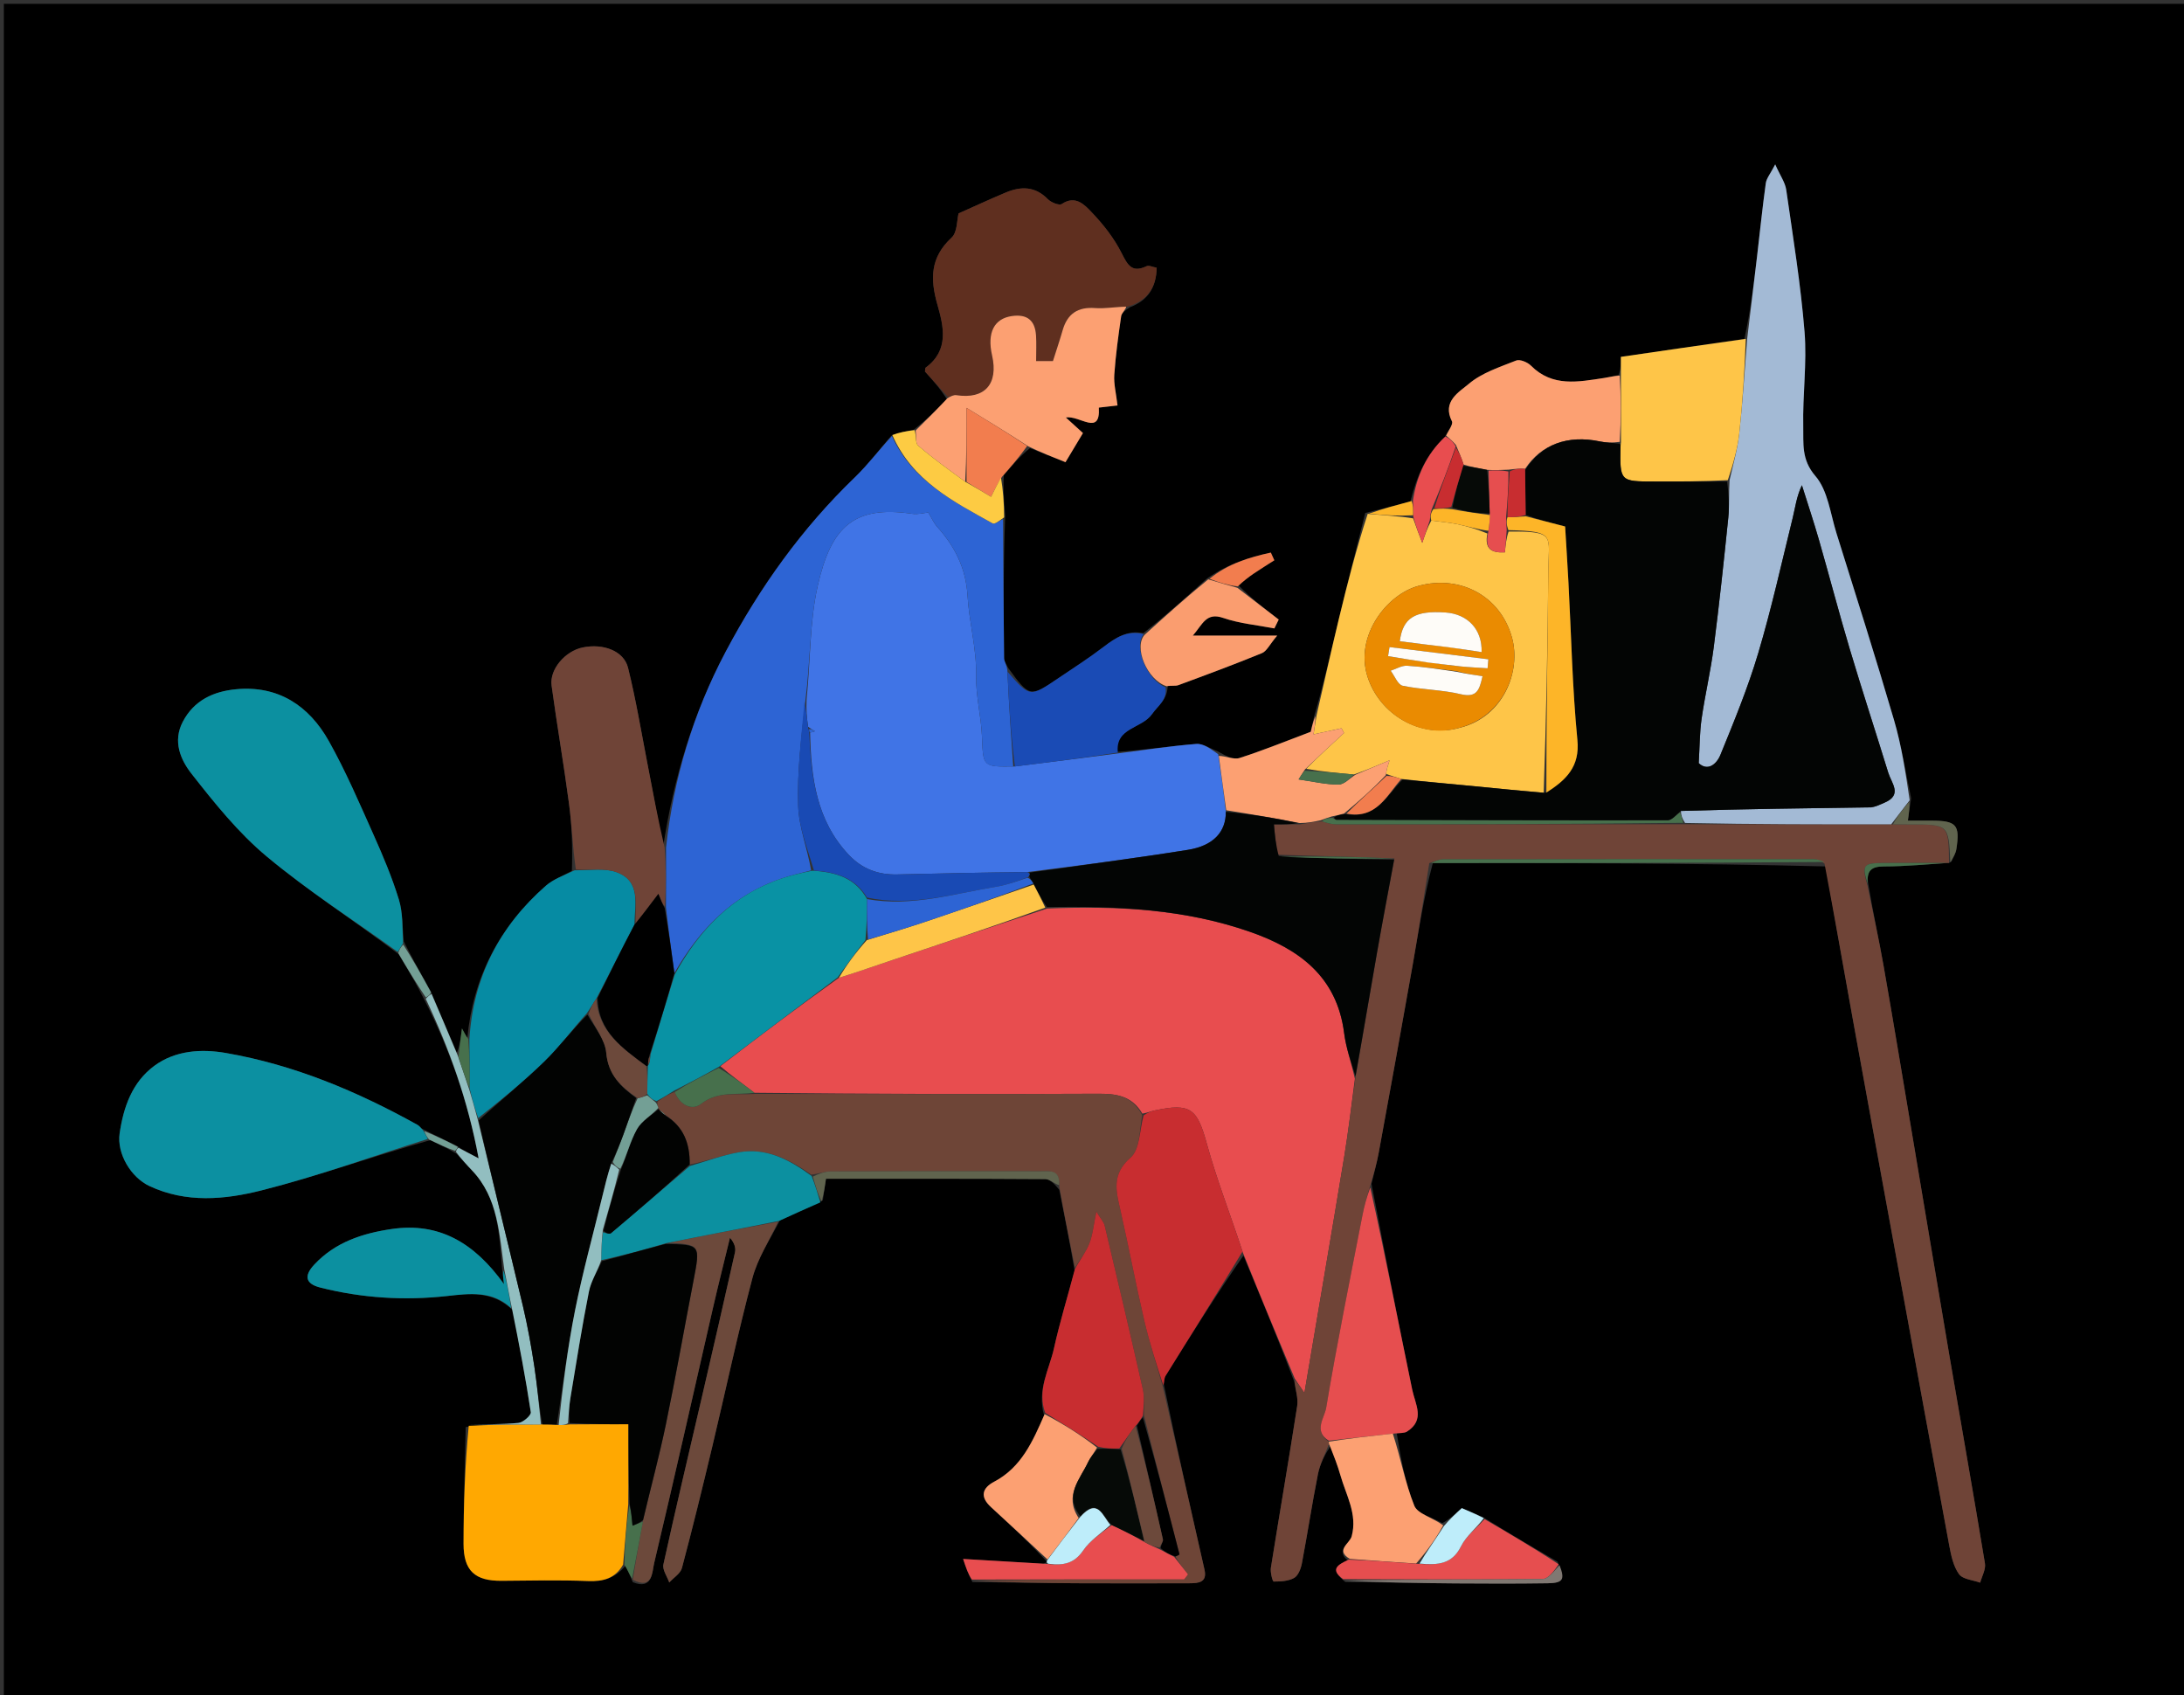 <svg version="1.1" id="Layer_1" xmlns="http://www.w3.org/2000/svg" xmlns:xlink="http://www.w3.org/1999/xlink" x="0px" y="0px"
	 width="100%" viewBox="0 0 567 440" enable-background="new 0 0 567 440" xml:space="preserve">
<rect x="0" y="0" width="567" height="440" fill="#333333" stroke="none"/>
<path fill="#000000" opacity="1" stroke="none" 
	d="
M396,441 
	C264,441 132.5,441 1,441 
	C1,294.333 1,147.667 1,1 
	C95.5,1 190,1 284.5,1 
	C379,1 473.5,1 568,1 
	C568,147.667 568,294.333 568,441 
	C510.833,441 453.667,441 396,441 
M506.021,223.983 
	C506.021,223.983 506.007,224.037 506.653,223.614 
	C507.078,222.565 507.724,221.549 507.893,220.46 
	C508.885,214.089 507.933,213.04 501.406,213.026 
	C499.379,213.022 497.352,213.025 495.316,213.025 
	C495.614,210.795 495.804,209.375 496.162,207.206 
	C494.712,200.451 493.668,193.577 491.731,186.965 
	C486.976,170.73 481.846,154.604 476.789,138.459 
	C475.193,133.363 474.547,127.307 471.303,123.564 
	C467.596,119.288 468.247,115.04 468.149,110.696 
	C467.966,102.523 469.145,94.279 468.491,86.166 
	C467.496,73.82 465.495,61.549 463.733,49.273 
	C463.46,47.373 462.181,45.616 460.871,42.681 
	C459.622,45.107 458.607,46.275 458.428,47.56 
	C457.549,53.894 456.903,60.26 456.153,66.612 
	C455.311,73.735 454.447,80.855 452.864,87.963 
	C442.269,89.508 431.675,91.052 420.807,92.637 
	C420.807,94.056 420.807,95.849 420.216,97.33 
	C418.956,97.597 417.706,97.93 416.435,98.12 
	C409.773,99.117 403.074,100.546 397.456,94.913 
	C396.567,94.022 394.595,93.196 393.619,93.585 
	C389.357,95.28 384.711,96.767 381.321,99.646 
	C378.864,101.734 374.314,104.187 376.938,109.347 
	C377.339,110.136 375.984,111.817 375.032,113.53 
	C370.273,117.983 367.782,123.57 366.168,130.178 
	C362.492,131.138 358.815,132.098 354.443,133.152 
	C352.155,142.309 349.809,151.451 347.597,160.626 
	C345.589,168.954 343.726,177.318 341.146,186.054 
	C340.767,187.779 340.387,189.504 340.286,189.962 
	C333.564,192.486 327.764,194.868 321.809,196.761 
	C320.255,197.255 318.218,196.227 316.106,195.02 
	C314.257,194.342 312.352,192.967 310.57,193.111 
	C303.836,193.654 297.142,194.69 289.987,195.182 
	C289.478,188.869 296.407,189.174 299.066,185.393 
	C300.69,183.085 303.096,181.679 303.163,177.889 
	C304.097,177.887 305.127,178.147 305.95,177.844 
	C313.209,175.163 320.47,172.477 327.627,169.54 
	C328.86,169.034 329.602,167.333 331.58,164.988 
	C323.442,164.988 317.021,164.988 309.684,164.988 
	C312.282,161.966 313.158,158.884 317.571,160.406 
	C321.805,161.866 326.405,162.262 330.845,163.126 
	C331.221,162.359 331.597,161.592 331.974,160.825 
	C328.4,158.077 324.826,155.329 321.45,151.861 
	C322.78,150.875 324.079,149.843 325.448,148.913 
	C327.214,147.713 329.036,146.595 330.835,145.441 
	C330.532,144.775 330.23,144.108 329.927,143.442 
	C324.298,144.679 318.803,146.334 313.29,150.215 
	C308.012,154.982 302.734,159.75 296.828,164.349 
	C292.658,163.507 289.587,165.57 286.467,167.952 
	C282.703,170.826 278.701,173.389 274.773,176.043 
	C267.372,181.046 267.363,181.033 261.718,173.367 
	C261.355,172.54 260.684,171.717 260.674,170.886 
	C260.534,158.832 260.483,146.777 260.959,133.873 
	C260.677,130.497 260.395,127.121 260.609,123.335 
	C262.656,120.921 264.703,118.507 267.396,116.324 
	C270.347,117.492 273.298,118.66 276.621,119.974 
	C278.099,117.51 279.632,114.954 281.154,112.416 
	C279.712,111.104 278.443,109.951 276.702,108.368 
	C280.324,107.758 285.722,113.319 285.275,105.807 
	C287.371,105.567 289,105.38 290.125,105.252 
	C289.77,102.157 289.121,99.692 289.286,97.283 
	C289.633,92.204 290.342,87.145 291.068,82.102 
	C291.19,81.255 292.145,80.528 293.412,79.724 
	C298.028,77.972 300.17,74.6 300.295,69.504 
	C299.231,69.314 298.273,68.813 297.686,69.092 
	C293.905,70.891 292.79,68.896 291.208,65.74 
	C289.251,61.839 286.423,58.236 283.384,55.068 
	C281.579,53.185 279.211,50.563 275.651,52.958 
	C274.99,53.402 272.863,52.556 272.032,51.702 
	C268.74,48.32 265.052,48.324 261.105,49.979 
	C257.014,51.695 252.986,53.563 248.86,55.395 
	C248.425,57.069 248.572,60.278 247.052,61.681 
	C241.509,66.796 241.453,72.383 243.368,79.081 
	C244.986,84.738 246.463,90.928 240.336,95.414 
	C240.148,95.552 240.21,96.032 240.141,96.443 
	C242.095,98.615 244.083,100.825 245.876,103.696 
	C243.156,106.38 240.436,109.064 237.198,111.551 
	C235.327,111.9 233.457,112.249 231.38,113.129 
	C228.244,116.739 225.358,120.609 221.928,123.913 
	C208.213,137.121 197.297,152.399 188.419,169.131 
	C179.972,185.049 174.868,202.072 172.152,219.882 
	C170.779,212.562 169.437,205.237 168.024,197.925 
	C166.436,189.715 165.062,181.449 163.049,173.343 
	C161.962,168.966 156.625,166.965 151.27,168.069 
	C146.737,169.004 142.631,173.737 143.203,177.959 
	C144.595,188.22 146.382,198.428 147.736,208.693 
	C148.477,214.314 148.662,220.008 148.469,226.06 
	C146.198,227.331 143.619,228.252 141.705,229.931 
	C129.644,240.515 122.787,253.767 121.312,269.561 
	C120.885,268.757 120.458,267.953 119.936,266.97 
	C119.578,269.647 119.288,271.813 118.605,273.297 
	C116.415,268.191 114.225,263.085 111.782,257.26 
	C109.499,253.196 107.215,249.132 104.838,244.41 
	C104.45,240.76 104.607,236.943 103.549,233.499 
	C101.793,227.781 99.451,222.215 97.002,216.744 
	C93.322,208.524 89.768,200.199 85.368,192.364 
	C80.225,183.207 72.25,177.876 61.274,178.92 
	C55.465,179.472 50.364,181.753 47.436,187.395 
	C44.803,192.466 46.894,197.234 49.686,200.801 
	C55.659,208.433 61.867,216.17 69.255,222.335 
	C79.997,231.299 91.865,238.912 103.515,247.698 
	C105.781,251.468 108.047,255.239 110.267,259.708 
	C116.706,272.394 121.462,285.603 124.259,300.685 
	C121.516,299.248 120.288,298.606 118.621,297.444 
	C115.781,296.087 112.941,294.73 109.504,292.96 
	C109.129,292.63 108.798,292.22 108.372,291.983 
	C92.712,283.278 76.313,276.391 58.6,273.33 
	C52.286,272.239 45.528,272.645 40.065,276.669 
	C34.324,280.897 32.056,287.384 31.063,294.189 
	C30.286,299.516 34.032,305.638 38.775,307.867 
	C48.337,312.363 58.411,311.4 67.928,308.995 
	C82.503,305.312 96.708,300.166 111.699,295.964 
	C113.809,296.96 115.918,297.956 118.475,299.454 
	C119.817,300.896 121.145,302.352 122.505,303.777 
	C129.39,310.991 129.597,320.342 130.398,329.828 
	C130.485,330.518 130.573,331.208 130.842,333.326 
	C123.094,322.526 113.941,317.256 101.73,319.028 
	C94.134,320.13 86.971,322.457 81.545,328.315 
	C78.857,331.217 79.325,333.257 83.132,334.221 
	C93.962,336.961 104.96,337.66 116.091,336.421 
	C121.919,335.773 127.857,334.98 133.18,340.158 
	C134.777,348.96 136.471,357.748 137.808,366.589 
	C137.927,367.379 135.807,369.246 134.604,369.365 
	C130.317,369.788 125.977,369.672 120.907,370.442 
	C120.703,380.533 120.353,390.624 120.346,400.716 
	C120.341,407.766 123.312,410.401 130.221,410.348 
	C137.694,410.292 145.177,410.107 152.638,410.41 
	C156.642,410.573 159.727,409.719 162.475,406.31 
	C162.979,407.592 163.482,408.874 164.288,410.711 
	C169.458,412.814 169.275,408.078 169.835,405.729 
	C175.082,383.707 180.022,361.612 185.091,339.548 
	C186.494,333.445 188.035,327.374 189.512,321.289 
	C190.696,322.671 191.066,323.967 190.808,325.123 
	C188.023,337.568 185.155,349.995 182.278,362.42 
	C178.907,376.975 175.437,391.508 172.231,406.099 
	C171.927,407.483 173.204,409.214 173.747,410.783 
	C174.88,409.54 176.657,408.468 177.041,407.025 
	C179.835,396.543 182.413,386.001 184.933,375.448 
	C188.412,360.885 191.507,346.223 195.344,331.756 
	C196.698,326.649 199.75,321.991 202.507,316.718 
	C205.997,315.185 209.487,313.651 213.616,311.587 
	C213.872,309.84 214.127,308.093 214.436,305.984 
	C233.588,305.984 252.484,305.946 271.378,306.073 
	C272.583,306.081 273.78,307.369 275.01,308.852 
	C276.362,315.603 277.713,322.354 278.994,329.911 
	C277.177,336.612 275.115,343.259 273.619,350.031 
	C272.409,355.512 269.17,360.787 271.063,367.42 
	C268.111,374.179 265.168,380.901 258.109,384.622 
	C254.937,386.294 254.377,388.566 257.285,391.223 
	C262.205,395.717 267.062,400.28 271.732,405.311 
	C271.716,405.49 271.7,405.669 270.791,405.919 
	C264.227,405.526 257.663,405.134 250.037,404.678 
	C250.832,407.058 251.336,408.57 252.467,410.673 
	C261.44,410.78 270.414,410.935 279.388,410.983 
	C289.205,411.037 299.023,411.003 308.841,410.985 
	C311.155,410.98 313.455,410.779 312.706,407.467 
	C309.12,391.605 305.492,375.752 302.148,359.354 
	C302.285,358.616 302.22,357.753 302.589,357.159 
	C309.218,346.498 315.899,335.87 322.807,325.935 
	C327.246,336.57 331.686,347.204 336.011,358.668 
	C336.293,360.765 337.084,362.94 336.774,364.945 
	C334.604,378.971 332.174,392.955 329.941,406.971 
	C329.753,408.151 330.395,410.542 330.649,410.541 
	C332.453,410.539 334.48,410.453 335.985,409.598 
	C337.04,408.999 337.724,407.21 337.984,405.84 
	C339.456,398.105 340.625,390.311 342.171,382.592 
	C342.698,379.963 344.021,377.493 345.411,375.388 
	C346.279,377.905 347.267,380.388 347.991,382.946 
	C349.457,388.128 352.466,393.033 350.919,398.788 
	C350.405,400.701 346.613,402.365 349.878,405.046 
	C347.373,406.158 345.124,407.332 349.26,410.643 
	C358.797,410.775 368.334,410.951 377.872,411.025 
	C385.84,411.086 393.809,411.108 401.776,410.988 
	C405.853,410.927 406.303,410.011 404.382,405.41 
	C398.059,401.722 391.735,398.034 385.017,393.823 
	C383.179,393.042 381.341,392.26 379.501,391.478 
	C377.991,392.859 376.375,394.336 374.441,395.386 
	C371.93,393.91 368.031,392.991 367.175,390.853 
	C364.778,384.873 363.641,378.39 362.624,372.087 
	C363.525,371.939 364.596,372.055 365.298,371.601 
	C370.057,368.525 367.436,364.608 366.626,360.696 
	C363.005,343.2 359.595,325.66 356.062,307.31 
	C356.696,304.598 357.444,301.907 357.946,299.171 
	C360.931,282.878 363.911,266.584 366.786,250.271 
	C368.322,241.552 369.645,232.794 371.989,224.014 
	C405.972,224.028 439.954,224.041 473.978,224.909 
	C476.302,238.022 478.584,251.142 480.958,264.246 
	C485.008,286.596 489.113,308.937 493.202,331.28 
	C497.47,354.604 501.716,377.932 506.064,401.242 
	C506.542,403.803 507.133,406.608 508.598,408.628 
	C509.578,409.979 512.199,410.14 514.085,410.834 
	C514.529,409.165 515.578,407.397 515.322,405.844 
	C512.358,387.845 509.161,369.884 506.096,351.901 
	C502.864,332.938 499.713,313.961 496.518,294.992 
	C494.031,280.227 491.598,265.452 489.005,250.705 
	C487.782,243.754 486.238,236.859 484.966,229.085 
	C484.566,225.891 485.937,224.914 489.142,224.91 
	C494.784,224.902 500.425,224.342 506.021,223.983 
z"/>
<path fill="#E84D4F" opacity="1" stroke="none" 
	d="
M336.125,357.839 
	C331.686,347.204 327.246,336.57 322.699,325.232 
	C319.457,315.326 315.883,306.245 313.311,296.888 
	C310.803,287.768 309.102,286.247 299.758,288.256 
	C298.794,288.463 297.87,288.857 296.577,289.078 
	C293.789,284.35 289.718,283.895 284.957,283.919 
	C255.317,284.064 225.676,283.969 195.862,283.663 
	C192.763,281.283 189.837,279.194 187.016,276.767 
	C197.225,268.871 207.329,261.313 217.794,253.822 
	C222.799,252.279 227.428,250.626 232.088,249.066 
	C245.185,244.682 258.294,240.337 271.825,235.841 
	C289.957,235.13 307.512,235.966 324.437,241.855 
	C337.193,246.294 347.095,253.437 348.963,268.19 
	C349.452,272.053 350.806,275.808 351.747,280.009 
	C350.83,286.984 350.078,293.588 348.997,300.138 
	C345.642,320.467 342.161,340.775 338.646,361.584 
	C337.562,359.974 336.843,358.906 336.125,357.839 
z"/>
<path fill="#4074E6" opacity="1" stroke="none" 
	d="
M290.433,195.542 
	C297.142,194.69 303.836,193.654 310.57,193.111 
	C312.352,192.967 314.257,194.342 316.265,195.779 
	C317.063,201.137 317.702,205.735 318.249,210.722 
	C318.293,215.931 315.023,219.547 308.391,220.607 
	C294.691,222.798 280.926,224.574 266.733,226.37 
	C255.155,226.478 244.031,226.739 232.907,226.993 
	C228.013,227.104 223.855,225.587 220.392,221.936 
	C211.852,212.932 210.572,201.653 210.311,190.148 
	C210.882,190.083 211.231,189.952 211.579,189.821 
	C211.07,189.536 210.561,189.251 209.807,188.666 
	C209.428,186.236 209.293,184.107 209.396,181.643 
	C210.432,171.573 210.156,161.597 212.272,152.158 
	C215.736,136.707 221.728,131.137 236.815,133.369 
	C238.333,133.594 239.953,133.136 240.996,133.043 
	C241.867,134.455 242.444,135.786 243.362,136.812 
	C247.925,141.912 250.777,147.513 251.189,154.637 
	C251.588,161.544 253.561,168.291 253.417,175.361 
	C253.31,180.61 254.718,185.873 254.933,191.15 
	C255.256,199.068 255.062,199.076 263.468,198.955 
	C272.733,197.819 281.583,196.68 290.433,195.542 
z"/>
<path fill="#6F4437" opacity="1" stroke="none" 
	d="
M336.068,358.254 
	C336.843,358.906 337.562,359.974 338.646,361.584 
	C342.161,340.775 345.642,320.467 348.997,300.138 
	C350.078,293.588 350.83,286.984 351.891,279.77 
	C353.858,268.533 355.624,257.924 357.488,247.332 
	C358.909,239.256 360.452,231.2 362.015,222.841 
	C352.056,222.387 342.023,222.229 331.701,221.865 
	C331.201,219.276 330.99,216.892 330.734,213.997 
	C333.485,213.997 335.259,213.997 337.42,213.999 
	C339.507,213.641 341.206,213.281 343.214,213.213 
	C344.659,213.669 345.795,213.976 346.93,213.976 
	C376.963,213.978 406.995,213.948 437.493,213.964 
	C455.631,213.998 473.304,213.991 491.445,213.997 
	C493.219,214.012 494.525,214.019 495.831,214.02 
	C505.891,214.025 505.891,214.024 506.007,224.037 
	C506.007,224.037 506.021,223.983 505.57,223.996 
	C499.67,224.008 494.22,223.972 488.772,224.015 
	C483.672,224.055 483.352,224.574 484.84,229.938 
	C486.238,236.859 487.782,243.754 489.005,250.705 
	C491.598,265.452 494.031,280.227 496.518,294.992 
	C499.713,313.961 502.864,332.938 506.096,351.901 
	C509.161,369.884 512.358,387.845 515.322,405.844 
	C515.578,407.397 514.529,409.165 514.085,410.834 
	C512.199,410.14 509.578,409.979 508.598,408.628 
	C507.133,406.608 506.542,403.803 506.064,401.242 
	C501.716,377.932 497.47,354.604 493.202,331.28 
	C489.113,308.937 485.008,286.596 480.958,264.246 
	C478.584,251.142 476.302,238.022 473.674,224.182 
	C472.562,223.306 471.755,223.027 470.947,223.027 
	C438.873,223.003 406.799,222.994 374.724,223.048 
	C373.504,223.051 372.284,223.704 371.064,224.054 
	C369.645,232.794 368.322,241.552 366.786,250.271 
	C363.911,266.584 360.931,282.878 357.946,299.171 
	C357.444,301.907 356.696,304.598 355.719,307.84 
	C354.819,310.723 354.18,313.06 353.72,315.431 
	C350.482,332.102 347.081,348.747 344.288,365.493 
	C343.873,367.98 340.916,371.536 344.986,374.218 
	C344.994,374.462 344.98,374.95 344.98,374.95 
	C344.021,377.493 342.698,379.963 342.171,382.592 
	C340.625,390.311 339.456,398.105 337.984,405.84 
	C337.724,407.21 337.04,408.999 335.985,409.598 
	C334.48,410.453 332.453,410.539 330.649,410.541 
	C330.395,410.542 329.753,408.151 329.941,406.971 
	C332.174,392.955 334.604,378.971 336.774,364.945 
	C337.084,362.94 336.293,360.765 336.068,358.254 
z"/>
<path fill="#2D64D4" opacity="1" stroke="none" 
	d="
M263.053,198.952 
	C255.062,199.076 255.256,199.068 254.933,191.15 
	C254.718,185.873 253.31,180.61 253.417,175.361 
	C253.561,168.291 251.588,161.544 251.189,154.637 
	C250.777,147.513 247.925,141.912 243.362,136.812 
	C242.444,135.786 241.867,134.455 240.996,133.043 
	C239.953,133.136 238.333,133.594 236.815,133.369 
	C221.728,131.137 215.736,136.707 212.272,152.158 
	C210.156,161.597 210.432,171.573 209.084,181.916 
	C208.025,191.407 206.927,200.31 207.217,209.167 
	C207.4,214.78 209.649,220.326 210.58,225.942 
	C207.821,226.643 205.422,227.207 203.092,227.981 
	C190.163,232.273 181.517,241.375 175.079,252.592 
	C174.284,246.78 173.559,241.383 172.89,235.577 
	C172.937,230.116 172.927,225.064 172.917,220.012 
	C174.868,202.072 179.972,185.049 188.419,169.131 
	C197.297,152.399 208.213,137.121 221.928,123.913 
	C225.358,120.609 228.244,116.739 231.557,113.19 
	C236.876,124.826 247.475,130.178 257.729,135.867 
	C258.251,136.157 259.5,135.135 260.41,134.723 
	C260.483,146.777 260.534,158.832 260.674,170.886 
	C260.684,171.717 261.355,172.54 261.531,174.018 
	C261.914,182.764 262.484,190.858 263.053,198.952 
z"/>
<path fill="#6E4537" opacity="1" stroke="none" 
	d="
M196.036,283.953 
	C225.676,283.969 255.317,284.064 284.957,283.919 
	C289.718,283.895 293.789,284.35 296.542,289.458 
	C295.824,293.53 295.903,298.419 293.528,300.477 
	C288.471,304.858 289.772,309.278 290.914,314.318 
	C293.067,323.822 294.873,333.404 297.089,342.892 
	C298.427,348.62 300.266,354.232 301.88,359.896 
	C305.492,375.752 309.12,391.605 312.706,407.467 
	C313.455,410.779 311.155,410.98 308.841,410.985 
	C299.023,411.003 289.205,411.037 279.388,410.983 
	C270.414,410.935 261.44,410.78 252.633,410.323 
	C271.009,409.974 289.219,409.974 307.428,409.974 
	C307.761,409.543 308.094,409.112 308.427,408.681 
	C307.229,407.161 306.03,405.64 305.15,404.052 
	C305.726,403.807 306.233,403.566 306.206,403.461 
	C303.153,391.582 300.059,379.712 296.986,367.407 
	C296.915,364.827 297.149,362.609 296.683,360.549 
	C293.487,346.411 290.166,332.301 286.804,318.202 
	C286.554,317.154 285.676,316.256 284.628,314.527 
	C283.894,318.032 283.691,320.558 282.8,322.813 
	C281.915,325.053 280.338,327.019 279.065,329.105 
	C277.713,322.354 276.362,315.603 275.004,308.034 
	C275.218,303.457 272.482,304.044 270.24,304.042 
	C252.036,304.023 233.831,304.006 215.627,304.075 
	C214.061,304.081 212.498,304.713 210.622,304.905 
	C204.762,300.848 198.808,297.889 191.826,299.112 
	C187.503,299.869 183.327,301.463 179.057,302.283 
	C179.123,296.739 177.427,292.491 172.771,289.449 
	C172.145,288.817 171.645,288.401 171.082,287.983 
	C171.018,287.98 171.027,287.852 170.921,287.588 
	C170.7,286.964 170.586,286.604 170.694,285.971 
	C172.266,284.848 173.617,283.997 175.143,283.453 
	C176.584,287.037 179.745,288.307 181.983,286.566 
	C186.454,283.088 191.287,284.334 196.036,283.953 
z"/>
<path fill="#A3BAD5" opacity="1" stroke="none" 
	d="
M490.976,213.985 
	C473.304,213.991 455.631,213.998 437.467,213.63 
	C436.703,212.459 436.431,211.661 436.385,210.507 
	C452.898,209.975 469.185,209.826 485.47,209.57 
	C486.744,209.55 488.041,208.863 489.267,208.344 
	C493.985,206.347 491.051,203.278 490.229,200.61 
	C486.928,189.892 483.434,179.232 480.226,168.487 
	C477.405,159.037 474.917,149.489 472.19,140.011 
	C470.833,135.295 469.271,130.639 467.801,125.955 
	C466.396,128.947 466.081,131.735 465.416,134.437 
	C462.527,146.17 459.909,157.989 456.462,169.559 
	C453.79,178.528 450.202,187.243 446.658,195.923 
	C445.644,198.408 443.346,200.284 441.012,198.104 
	C441.269,193.834 441.246,190.153 441.763,186.55 
	C442.654,180.335 444.116,174.198 444.917,167.974 
	C446.355,156.787 447.547,145.568 448.695,134.347 
	C449.011,131.256 448.803,128.113 449.021,124.647 
	C450.013,120.321 451.125,116.376 451.558,112.357 
	C452.432,104.251 452.936,96.105 453.593,87.976 
	C454.447,80.855 455.311,73.735 456.153,66.612 
	C456.903,60.26 457.549,53.894 458.428,47.56 
	C458.607,46.275 459.622,45.107 460.871,42.681 
	C462.181,45.616 463.46,47.373 463.733,49.273 
	C465.495,61.549 467.496,73.82 468.491,86.166 
	C469.145,94.279 467.966,102.523 468.149,110.696 
	C468.247,115.04 467.596,119.288 471.303,123.564 
	C474.547,127.307 475.193,133.363 476.789,138.459 
	C481.846,154.604 486.976,170.73 491.731,186.965 
	C493.668,193.577 494.712,200.451 495.778,207.741 
	C493.921,210.179 492.449,212.082 490.976,213.985 
z"/>
<path fill="#FEC548" opacity="1" stroke="none" 
	d="
M341.8,185.666 
	C343.726,177.318 345.589,168.954 347.597,160.626 
	C349.809,151.451 352.155,142.309 355.079,133.38 
	C359.412,133.782 363.109,133.956 366.874,134.556 
	C367.708,136.961 368.474,138.941 369.24,140.921 
	C369.892,138.972 370.544,137.022 371.588,135.129 
	C374.092,135.466 376.23,135.621 378.308,136.058 
	C380.958,136.616 383.559,137.402 386.143,138.491 
	C385.356,142.517 387.204,143.569 390.692,143.378 
	C390.873,141.516 391.045,139.745 391.651,137.985 
	C404.002,137.869 402.051,139.029 401.967,148.167 
	C401.792,167.352 401.425,186.535 400.755,205.785 
	C394.581,205.27 388.79,204.672 382.995,204.114 
	C376.712,203.508 370.426,202.939 363.813,202.202 
	C362.329,201.725 361.172,201.401 359.85,200.882 
	C359.984,199.746 360.284,198.806 360.744,197.364 
	C357.389,198.78 354.653,199.934 351.5,201.049 
	C347.074,200.643 343.065,200.275 339.103,199.578 
	C342.41,196.254 345.67,193.261 348.93,190.268 
	C348.712,189.862 348.494,189.457 348.275,189.051 
	C346.058,189.531 343.842,190.011 341.008,190.625 
	C341.314,188.709 341.557,187.187 341.8,185.666 
M379.119,188.88 
	C390.388,186.02 394.964,174.149 392.518,165.457 
	C389.483,154.669 379.098,149.175 368.298,152.071 
	C359.986,154.299 351.727,165.061 354.997,175.55 
	C358.071,185.414 368.782,191.869 379.119,188.88 
z"/>
<path fill="#0C90A1" opacity="1" stroke="none" 
	d="
M111.069,295.641 
	C96.708,300.166 82.503,305.312 67.928,308.995 
	C58.411,311.4 48.337,312.363 38.775,307.867 
	C34.032,305.638 30.286,299.516 31.063,294.189 
	C32.056,287.384 34.324,280.897 40.065,276.669 
	C45.528,272.645 52.286,272.239 58.6,273.33 
	C76.313,276.391 92.712,283.278 108.372,291.983 
	C108.798,292.22 109.129,292.63 109.847,293.411 
	C110.483,294.455 110.776,295.048 111.069,295.641 
z"/>
<path fill="#0C90A0" opacity="1" stroke="none" 
	d="
M103.253,247.101 
	C91.865,238.912 79.997,231.299 69.255,222.335 
	C61.867,216.17 55.659,208.433 49.686,200.801 
	C46.894,197.234 44.803,192.466 47.436,187.395 
	C50.364,181.753 55.465,179.472 61.274,178.92 
	C72.25,177.876 80.225,183.207 85.368,192.364 
	C89.768,200.199 93.322,208.524 97.002,216.744 
	C99.451,222.215 101.793,227.781 103.549,233.499 
	C104.607,236.943 104.45,240.76 104.637,244.852 
	C104.041,245.896 103.647,246.499 103.253,247.101 
z"/>
<path fill="#5F2F1F" opacity="1" stroke="none" 
	d="
M246.072,103.035 
	C244.083,100.825 242.095,98.615 240.141,96.443 
	C240.21,96.032 240.148,95.552 240.336,95.414 
	C246.463,90.928 244.986,84.738 243.368,79.081 
	C241.453,72.383 241.509,66.796 247.052,61.681 
	C248.572,60.278 248.425,57.069 248.86,55.395 
	C252.986,53.563 257.014,51.695 261.105,49.979 
	C265.052,48.324 268.74,48.32 272.032,51.702 
	C272.863,52.556 274.99,53.402 275.651,52.958 
	C279.211,50.563 281.579,53.185 283.384,55.068 
	C286.423,58.236 289.251,61.839 291.208,65.74 
	C292.79,68.896 293.905,70.891 297.686,69.092 
	C298.273,68.813 299.231,69.314 300.295,69.504 
	C300.17,74.6 298.028,77.972 292.741,79.594 
	C289.484,79.654 286.874,80.158 284.316,79.966 
	C279.8,79.626 277.1,81.45 275.871,85.745 
	C275.115,88.385 274.226,90.988 273.361,93.722 
	C272.102,93.722 270.716,93.722 268.992,93.722 
	C268.992,91.284 269.108,89.149 268.966,87.031 
	C268.709,83.175 266.66,81.481 262.726,82.037 
	C258.103,82.691 256.212,86.333 257.555,92.244 
	C259.25,99.706 255.638,103.705 248.288,102.58 
	C247.589,102.473 246.813,102.871 246.072,103.035 
z"/>
<path fill="#FFA801" opacity="1" stroke="none" 
	d="
M161.77,406.141 
	C159.727,409.719 156.642,410.573 152.638,410.41 
	C145.177,410.107 137.694,410.292 130.221,410.348 
	C123.312,410.401 120.341,407.766 120.346,400.716 
	C120.353,390.624 120.703,380.533 121.691,370.109 
	C128.467,369.782 134.46,369.787 140.791,369.748 
	C142.272,369.734 143.415,369.763 145.033,369.909 
	C146.152,369.946 146.797,369.868 147.88,369.747 
	C153.074,369.705 157.83,369.705 163.164,369.705 
	C163.164,376.812 163.164,383.408 163.101,390.466 
	C162.615,395.998 162.192,401.07 161.77,406.141 
z"/>
<path fill="#068BA3" opacity="1" stroke="none" 
	d="
M121.86,269.919 
	C122.787,253.767 129.644,240.515 141.705,229.931 
	C143.619,228.252 146.198,227.331 149.189,225.912 
	C153.308,225.919 156.991,225.292 160.049,226.395 
	C166.515,228.726 164.771,234.808 164.703,240.053 
	C161.307,246.509 158.232,252.758 154.856,259.164 
	C153.927,260.488 153.3,261.656 152.373,262.993 
	C148.48,267.357 145.169,271.842 141.223,275.672 
	C135.857,280.882 130.005,285.592 124.144,290.228 
	C123.238,287.599 122.55,285.257 121.909,282.459 
	C121.924,277.975 121.892,273.947 121.86,269.919 
z"/>
<path fill="#C82D30" opacity="1" stroke="none" 
	d="
M302.014,359.625 
	C300.266,354.232 298.427,348.62 297.089,342.892 
	C294.873,333.404 293.067,323.822 290.914,314.318 
	C289.772,309.278 288.471,304.858 293.528,300.477 
	C295.903,298.419 295.824,293.53 296.892,289.544 
	C297.87,288.857 298.794,288.463 299.758,288.256 
	C309.102,286.247 310.803,287.768 313.311,296.888 
	C315.883,306.245 319.457,315.326 322.58,324.882 
	C315.899,335.87 309.218,346.498 302.589,357.159 
	C302.22,357.753 302.285,358.616 302.014,359.625 
z"/>
<path fill="#6F4437" opacity="1" stroke="none" 
	d="
M165.025,239.847 
	C164.771,234.808 166.515,228.726 160.049,226.395 
	C156.991,225.292 153.308,225.919 149.503,225.716 
	C148.662,220.008 148.477,214.314 147.736,208.693 
	C146.382,198.428 144.595,188.22 143.203,177.959 
	C142.631,173.737 146.737,169.004 151.27,168.069 
	C156.625,166.965 161.962,168.966 163.049,173.343 
	C165.062,181.449 166.436,189.715 168.024,197.925 
	C169.437,205.237 170.779,212.562 172.535,219.947 
	C172.927,225.064 172.937,230.116 172.64,235.376 
	C171.934,234.57 171.533,233.555 170.93,232.029 
	C168.738,234.932 166.881,237.389 165.025,239.847 
z"/>
<path fill="#FCA072" opacity="1" stroke="none" 
	d="
M245.974,103.365 
	C246.813,102.871 247.589,102.473 248.288,102.58 
	C255.638,103.705 259.25,99.706 257.555,92.244 
	C256.212,86.333 258.103,82.691 262.726,82.037 
	C266.66,81.481 268.709,83.175 268.966,87.031 
	C269.108,89.149 268.992,91.284 268.992,93.722 
	C270.716,93.722 272.102,93.722 273.361,93.722 
	C274.226,90.988 275.115,88.385 275.871,85.745 
	C277.1,81.45 279.8,79.626 284.316,79.966 
	C286.874,80.158 289.484,79.654 292.393,79.605 
	C292.145,80.528 291.19,81.255 291.068,82.102 
	C290.342,87.145 289.633,92.204 289.286,97.283 
	C289.121,99.692 289.77,102.157 290.125,105.252 
	C289,105.38 287.371,105.567 285.275,105.807 
	C285.722,113.319 280.324,107.758 276.702,108.368 
	C278.443,109.951 279.712,111.104 281.154,112.416 
	C279.632,114.954 278.099,117.51 276.621,119.974 
	C273.298,118.66 270.347,117.492 266.998,115.883 
	C261.298,112.205 255.996,108.969 250.93,105.877 
	C250.93,112.396 250.93,118.759 250.591,125.042 
	C246.264,121.901 242.175,118.957 238.373,115.679 
	C237.599,115.012 237.907,113.091 237.715,111.748 
	C240.436,109.064 243.156,106.38 245.974,103.365 
z"/>
<path fill="#6C493B" opacity="1" stroke="none" 
	d="
M202.028,317.128 
	C199.75,321.991 196.698,326.649 195.344,331.756 
	C191.507,346.223 188.412,360.885 184.933,375.448 
	C182.413,386.001 179.835,396.543 177.041,407.025 
	C176.657,408.468 174.88,409.54 173.747,410.783 
	C173.204,409.214 171.927,407.483 172.231,406.099 
	C175.437,391.508 178.907,376.975 182.278,362.42 
	C185.155,349.995 188.023,337.568 190.808,325.123 
	C191.066,323.967 190.696,322.671 189.512,321.289 
	C188.035,327.374 186.494,333.445 185.091,339.548 
	C180.022,361.612 175.082,383.707 169.835,405.729 
	C169.275,408.078 169.458,412.814 164.274,410.055 
	C165.145,404.593 166.03,399.788 166.953,394.563 
	C168.968,386.015 171.171,377.935 172.869,369.75 
	C175.44,357.355 177.639,344.883 180.036,332.452 
	C181.845,323.073 181.873,323.078 173.454,322.614 
	C183.161,320.633 192.594,318.88 202.028,317.128 
z"/>
<path fill="#FEC548" opacity="1" stroke="none" 
	d="
M453.228,87.969 
	C452.936,96.105 452.432,104.251 451.558,112.357 
	C451.125,116.376 450.013,120.321 448.565,124.645 
	C441.803,124.99 435.685,124.99 429.566,124.99 
	C420.523,124.99 420.523,124.99 420.72,115.745 
	C420.723,115.58 420.75,115.416 420.828,114.771 
	C420.862,108.741 420.835,103.191 420.807,97.642 
	C420.807,95.849 420.807,94.056 420.807,92.637 
	C431.675,91.052 442.269,89.508 453.228,87.969 
z"/>
<path fill="#C82D30" opacity="1" stroke="none" 
	d="
M279.029,329.508 
	C280.338,327.019 281.915,325.053 282.8,322.813 
	C283.691,320.558 283.894,318.032 284.628,314.527 
	C285.676,316.256 286.554,317.154 286.804,318.202 
	C290.166,332.301 293.487,346.411 296.683,360.549 
	C297.149,362.609 296.915,364.827 296.723,367.473 
	C296.012,368.668 295.582,369.362 294.818,370.124 
	C293.279,372.068 292.074,373.944 290.585,375.997 
	C288.588,376.081 286.875,375.989 285.1,375.544 
	C280.473,372.377 275.908,369.562 271.343,366.747 
	C269.17,360.787 272.409,355.512 273.619,350.031 
	C275.115,343.259 277.177,336.612 279.029,329.508 
z"/>
<path fill="#E64E4F" opacity="1" stroke="none" 
	d="
M344.978,373.974 
	C340.916,371.536 343.873,367.98 344.288,365.493 
	C347.081,348.747 350.482,332.102 353.72,315.431 
	C354.18,313.06 354.819,310.723 355.743,308.253 
	C359.595,325.66 363.005,343.2 366.626,360.696 
	C367.436,364.608 370.057,368.525 365.298,371.601 
	C364.596,372.055 363.525,371.939 361.904,372.13 
	C355.782,372.773 350.38,373.374 344.978,373.974 
z"/>
<path fill="#1A4BB5" opacity="1" stroke="none" 
	d="
M263.468,198.955 
	C262.484,190.858 261.914,182.764 261.569,174.352 
	C267.363,181.033 267.372,181.046 274.773,176.043 
	C278.701,173.389 282.703,170.826 286.467,167.952 
	C289.587,165.57 292.658,163.507 296.938,164.615 
	C294.174,167.802 297.749,176.521 302.589,178.393 
	C303.096,181.679 300.69,183.085 299.066,185.393 
	C296.407,189.174 289.478,188.869 290.21,195.362 
	C281.583,196.68 272.733,197.819 263.468,198.955 
z"/>
<path fill="#FCA072" opacity="1" stroke="none" 
	d="
M420.511,97.486 
	C420.835,103.191 420.862,108.741 420.509,114.703 
	C418.539,114.949 416.921,114.921 415.366,114.593 
	C406.954,112.818 400.108,115.397 395.946,121.695 
	C394.587,121.568 393.255,121.733 391.589,121.922 
	C389.658,122.015 388.063,122.084 386.064,121.97 
	C383.705,121.485 381.749,121.181 379.972,120.598 
	C379.443,118.836 378.735,117.353 377.984,115.52 
	C377.108,114.475 376.274,113.78 375.441,113.085 
	C375.984,111.817 377.339,110.136 376.938,109.347 
	C374.314,104.187 378.864,101.734 381.321,99.646 
	C384.711,96.767 389.357,95.28 393.619,93.585 
	C394.595,93.196 396.567,94.022 397.456,94.913 
	C403.074,100.546 409.773,99.117 416.435,98.12 
	C417.706,97.93 418.956,97.597 420.511,97.486 
z"/>
<path fill="#0C90A0" opacity="1" stroke="none" 
	d="
M202.268,316.923 
	C192.594,318.88 183.161,320.633 173.043,322.685 
	C166.994,324.452 161.63,325.921 156.09,327.121 
	C156.072,324.427 156.229,322.001 156.555,319.854 
	C157.368,320.139 158.246,320.422 158.621,320.107 
	C165.478,314.341 172.275,308.504 179.085,302.681 
	C183.327,301.463 187.503,299.869 191.826,299.112 
	C198.808,297.889 204.762,300.848 210.711,305.27 
	C211.733,307.895 212.355,310.006 212.977,312.117 
	C209.487,313.651 205.997,315.185 202.268,316.923 
z"/>
<path fill="#0C90A0" opacity="1" stroke="none" 
	d="
M132.716,339.597 
	C127.857,334.98 121.919,335.773 116.091,336.421 
	C104.96,337.66 93.962,336.961 83.132,334.221 
	C79.325,333.257 78.857,331.217 81.545,328.315 
	C86.971,322.457 94.134,320.13 101.73,319.028 
	C113.941,317.256 123.094,322.526 130.842,333.326 
	C130.573,331.208 130.485,330.518 130.774,329.849 
	C131.672,333.113 132.194,336.355 132.716,339.597 
z"/>
<path fill="#FCA072" opacity="1" stroke="none" 
	d="
M341.473,185.86 
	C341.557,187.187 341.314,188.709 341.008,190.625 
	C343.842,190.011 346.058,189.531 348.275,189.051 
	C348.494,189.457 348.712,189.862 348.93,190.268 
	C345.67,193.261 342.41,196.254 338.789,199.737 
	C337.987,200.943 337.546,201.66 337.134,202.328 
	C340.823,202.855 344.167,203.664 347.508,203.658 
	C348.98,203.655 350.448,201.995 351.918,201.088 
	C354.653,199.934 357.389,198.78 360.744,197.364 
	C360.284,198.806 359.984,199.746 359.787,201.212 
	C356.35,204.845 352.81,207.952 348.948,211.179 
	C347.774,211.498 346.922,211.696 345.721,211.938 
	C344.549,212.294 343.727,212.607 342.905,212.92 
	C341.206,213.281 339.507,213.641 337.405,213.652 
	C330.782,212.312 324.561,211.323 318.341,210.333 
	C317.702,205.735 317.063,201.137 316.414,196.219 
	C318.218,196.227 320.255,197.255 321.809,196.761 
	C327.764,194.868 333.564,192.486 340.286,189.962 
	C340.387,189.504 340.767,187.779 341.473,185.86 
z"/>
<path fill="#FCA072" opacity="1" stroke="none" 
	d="
M344.986,374.218 
	C350.38,373.374 355.782,372.773 361.595,372.139 
	C363.641,378.39 364.778,384.873 367.175,390.853 
	C368.031,392.991 371.93,393.91 374.687,395.958 
	C372.659,399.631 370.383,402.731 367.636,405.88 
	C361.581,405.503 355.998,405.078 350.415,404.653 
	C346.613,402.365 350.405,400.701 350.919,398.788 
	C352.466,393.033 349.457,388.128 347.991,382.946 
	C347.267,380.388 346.279,377.905 345.195,375.169 
	C344.98,374.95 344.994,374.462 344.986,374.218 
z"/>
<path fill="#FA9D6F" opacity="1" stroke="none" 
	d="
M302.876,178.141 
	C297.749,176.521 294.174,167.802 297.253,164.7 
	C302.734,159.75 308.012,154.982 313.682,150.385 
	C316.467,151.23 318.859,151.906 321.252,152.582 
	C324.826,155.329 328.4,158.077 331.974,160.825 
	C331.597,161.592 331.221,162.359 330.845,163.126 
	C326.405,162.262 321.805,161.866 317.571,160.406 
	C313.158,158.884 312.282,161.966 309.684,164.988 
	C317.021,164.988 323.442,164.988 331.58,164.988 
	C329.602,167.333 328.86,169.034 327.627,169.54 
	C320.47,172.477 313.209,175.163 305.95,177.844 
	C305.127,178.147 304.097,177.887 302.876,178.141 
z"/>
<path fill="#FCA072" opacity="1" stroke="none" 
	d="
M271.203,367.084 
	C275.908,369.562 280.473,372.377 284.814,375.767 
	C283.874,377.417 283.009,378.423 282.466,379.58 
	C280.364,384.06 276.165,388.238 280.048,394.048 
	C277.257,397.859 274.601,401.337 271.945,404.815 
	C267.062,400.28 262.205,395.717 257.285,391.223 
	C254.377,388.566 254.937,386.294 258.109,384.622 
	C265.168,380.901 268.111,374.179 271.203,367.084 
z"/>
<path fill="#E64E4F" opacity="1" stroke="none" 
	d="
M350.147,404.85 
	C355.998,405.078 361.581,405.503 368.064,405.934 
	C373.225,406.296 376.97,406.108 379.308,401.387 
	C380.642,398.693 383.332,396.67 385.412,394.345 
	C391.735,398.034 398.059,401.722 404.654,406.061 
	C403.451,407.814 401.986,409.861 400.498,409.878 
	C383.233,410.068 365.965,409.952 348.698,409.917 
	C345.124,407.332 347.373,406.158 350.147,404.85 
z"/>
<path fill="#E84D4F" opacity="1" stroke="none" 
	d="
M304.831,404.12 
	C306.03,405.64 307.229,407.161 308.427,408.681 
	C308.094,409.112 307.761,409.543 307.428,409.974 
	C289.219,409.974 271.009,409.974 252.32,410.027 
	C251.336,408.57 250.832,407.058 250.037,404.678 
	C257.663,405.134 264.227,405.526 271.682,405.956 
	C276.114,406.452 278.924,405.836 281.212,402.475 
	C282.987,399.868 285.883,398.023 288.625,395.875 
	C291.648,397.281 294.327,398.651 297.174,400.3 
	C298.529,401.06 299.717,401.541 301.167,402.208 
	C302.563,402.969 303.697,403.545 304.831,404.12 
z"/>
<path fill="#92BEC0" opacity="1" stroke="none" 
	d="
M132.948,339.877 
	C132.194,336.355 131.672,333.113 130.936,329.635 
	C129.597,320.342 129.39,310.991 122.505,303.777 
	C121.145,302.352 119.817,300.896 118.377,298.996 
	C118.517,298.316 118.778,298.124 119.06,297.963 
	C120.288,298.606 121.516,299.248 124.259,300.685 
	C121.462,285.603 116.706,272.394 110.524,259.266 
	C111.199,258.542 111.617,258.26 112.035,257.978 
	C114.225,263.085 116.415,268.191 118.85,274.022 
	C120.017,277.469 120.939,280.192 121.862,282.915 
	C122.55,285.257 123.238,287.599 124.029,290.58 
	C128.016,307.14 131.967,323.044 135.749,338.989 
	C136.983,344.193 137.928,349.48 138.734,354.77 
	C139.492,359.749 139.894,364.783 140.452,369.792 
	C134.46,369.787 128.467,369.782 122.066,369.769 
	C125.977,369.672 130.317,369.788 134.604,369.365 
	C135.807,369.246 137.927,367.379 137.808,366.589 
	C136.471,357.748 134.777,348.96 132.948,339.877 
z"/>
<path fill="#F27D4E" opacity="1" stroke="none" 
	d="
M250.93,125.122 
	C250.93,118.759 250.93,112.396 250.93,105.877 
	C255.996,108.969 261.298,112.205 266.676,115.767 
	C264.703,118.507 262.656,120.921 260.117,123.794 
	C258.934,125.653 258.242,127.054 257.297,128.967 
	C254.968,127.56 252.949,126.341 250.93,125.122 
z"/>
<path fill="#FDCB43" opacity="1" stroke="none" 
	d="
M250.591,125.042 
	C252.949,126.341 254.968,127.56 257.297,128.967 
	C258.242,127.054 258.934,125.653 259.87,123.998 
	C260.395,127.121 260.677,130.497 260.685,134.298 
	C259.5,135.135 258.251,136.157 257.729,135.867 
	C247.475,130.178 236.876,124.826 231.661,112.924 
	C233.457,112.249 235.327,111.9 237.457,111.65 
	C237.907,113.091 237.599,115.012 238.373,115.679 
	C242.175,118.957 246.264,121.901 250.591,125.042 
z"/>
<path fill="#60644E" opacity="1" stroke="none" 
	d="
M213.296,311.852 
	C212.355,310.006 211.733,307.895 211.022,305.419 
	C212.498,304.713 214.061,304.081 215.627,304.075 
	C233.831,304.006 252.036,304.023 270.24,304.042 
	C272.482,304.044 275.218,303.457 274.99,307.639 
	C273.78,307.369 272.583,306.081 271.378,306.073 
	C252.484,305.946 233.588,305.984 214.436,305.984 
	C214.127,308.093 213.872,309.84 213.296,311.852 
z"/>
<path fill="#E84D4F" opacity="1" stroke="none" 
	d="
M375.236,113.308 
	C376.274,113.78 377.108,114.475 377.93,115.881 
	C375.942,121.69 373.966,126.789 371.726,132.116 
	C371.374,133.254 371.284,134.163 371.195,135.073 
	C370.544,137.022 369.892,138.972 369.24,140.921 
	C368.474,138.941 367.708,136.961 366.928,134.181 
	C366.885,132.23 366.856,131.078 366.826,129.926 
	C367.782,123.57 370.273,117.983 375.236,113.308 
z"/>
<path fill="#BEEDFA" opacity="1" stroke="none" 
	d="
M385.215,394.084 
	C383.332,396.67 380.642,398.693 379.308,401.387 
	C376.97,406.108 373.225,406.296 368.536,405.886 
	C370.383,402.731 372.659,399.631 374.847,396.172 
	C376.375,394.336 377.991,392.859 379.501,391.478 
	C381.341,392.26 383.179,393.042 385.215,394.084 
z"/>
<path fill="#BEEDFA" opacity="1" stroke="none" 
	d="
M288.28,395.839 
	C285.883,398.023 282.987,399.868 281.212,402.475 
	C278.924,405.836 276.114,406.452 272.129,405.92 
	C271.7,405.669 271.716,405.49 271.839,405.063 
	C274.601,401.337 277.257,397.859 280.327,393.911 
	C285.087,388.474 286.224,393.601 288.28,395.839 
z"/>
<path fill="#47704C" opacity="1" stroke="none" 
	d="
M371.527,224.034 
	C372.284,223.704 373.504,223.051 374.724,223.048 
	C406.799,222.994 438.873,223.003 470.947,223.027 
	C471.755,223.027 472.562,223.306 473.653,223.755 
	C439.954,224.041 405.972,224.028 371.527,224.034 
z"/>
<path fill="#F27D4E" opacity="1" stroke="none" 
	d="
M321.351,152.222 
	C318.859,151.906 316.467,151.23 314.003,150.242 
	C318.803,146.334 324.298,144.679 329.927,143.442 
	C330.23,144.108 330.532,144.775 330.835,145.441 
	C329.036,146.595 327.214,147.713 325.448,148.913 
	C324.079,149.843 322.78,150.875 321.351,152.222 
z"/>
<path fill="#807872" opacity="1" stroke="none" 
	d="
M348.979,410.28 
	C365.965,409.952 383.233,410.068 400.498,409.878 
	C401.986,409.861 403.451,407.814 404.886,406.295 
	C406.303,410.011 405.853,410.927 401.776,410.988 
	C393.809,411.108 385.84,411.086 377.872,411.025 
	C368.334,410.951 358.797,410.775 348.979,410.28 
z"/>
<path fill="#47704C" opacity="1" stroke="none" 
	d="
M166.916,394.983 
	C166.03,399.788 165.145,404.593 164.123,409.777 
	C163.482,408.874 162.979,407.592 162.122,406.226 
	C162.192,401.07 162.615,395.998 163.376,390.712 
	C163.882,392.353 164.048,394.208 164.212,396.041 
	C165.229,395.643 166.072,395.313 166.916,394.983 
z"/>
<path fill="#739F95" opacity="1" stroke="none" 
	d="
M111.909,257.619 
	C111.617,258.26 111.199,258.542 110.547,258.916 
	C108.047,255.239 105.781,251.468 103.384,247.4 
	C103.647,246.499 104.041,245.896 104.684,245.181 
	C107.215,249.132 109.499,253.196 111.909,257.619 
z"/>
<path fill="#FDB528" opacity="1" stroke="none" 
	d="
M366.497,130.052 
	C366.856,131.078 366.885,132.23 366.86,133.756 
	C363.109,133.956 359.412,133.782 355.427,133.333 
	C358.815,132.098 362.492,131.138 366.497,130.052 
z"/>
<path fill="#60644E" opacity="1" stroke="none" 
	d="
M491.445,213.997 
	C492.449,212.082 493.921,210.179 495.694,208.115 
	C495.804,209.375 495.614,210.795 495.316,213.025 
	C497.352,213.025 499.379,213.022 501.406,213.026 
	C507.933,213.04 508.885,214.089 507.893,220.46 
	C507.724,221.549 507.078,222.565 506.33,223.825 
	C505.891,214.024 505.891,214.025 495.831,214.02 
	C494.525,214.019 493.219,214.012 491.445,213.997 
z"/>
<path fill="#47704C" opacity="1" stroke="none" 
	d="
M121.909,282.459 
	C120.939,280.192 120.017,277.469 119.046,274.363 
	C119.288,271.813 119.578,269.647 119.936,266.97 
	C120.458,267.953 120.885,268.757 121.586,269.74 
	C121.892,273.947 121.924,277.975 121.909,282.459 
z"/>
<path fill="#739F95" opacity="1" stroke="none" 
	d="
M118.84,297.703 
	C118.778,298.124 118.517,298.316 118.153,298.745 
	C115.918,297.956 113.809,296.96 111.384,295.802 
	C110.776,295.048 110.483,294.455 110.145,293.618 
	C112.941,294.73 115.781,296.087 118.84,297.703 
z"/>
<path fill="#47704C" opacity="1" stroke="none" 
	d="
M484.903,229.511 
	C483.352,224.574 483.672,224.055 488.772,224.015 
	C494.22,223.972 499.67,224.008 505.593,224.012 
	C500.425,224.342 494.784,224.902 489.142,224.91 
	C485.937,224.914 484.566,225.891 484.903,229.511 
z"/>
<path fill="#030504" opacity="1" stroke="none" 
	d="
M318.249,210.722 
	C324.561,211.323 330.782,212.312 337.017,213.65 
	C335.259,213.997 333.485,213.997 330.734,213.997 
	C330.99,216.892 331.201,219.276 331.983,222.176 
	C342.349,222.84 352.145,222.988 361.941,223.136 
	C360.452,231.2 358.909,239.256 357.488,247.332 
	C355.624,257.924 353.858,268.533 351.906,279.374 
	C350.806,275.808 349.452,272.053 348.963,268.19 
	C347.095,253.437 337.193,246.294 324.437,241.855 
	C307.512,235.966 289.957,235.13 271.789,235.469 
	C270.341,233.363 269.355,231.493 268.272,229.335 
	C267.803,228.556 267.43,228.064 267.205,227.427 
	C267.472,226.99 267.417,226.736 267.187,226.521 
	C280.926,224.574 294.691,222.798 308.391,220.607 
	C315.023,219.547 318.293,215.931 318.249,210.722 
z"/>
<path fill="#0992A4" opacity="1" stroke="none" 
	d="
M174.968,283.147 
	C173.617,283.997 172.266,284.848 170.415,285.84 
	C169.29,285.426 168.665,284.87 168.025,283.928 
	C168.07,281.26 168.13,278.978 168.211,276.66 
	C168.231,276.625 168.182,276.559 168.441,276.313 
	C168.752,275.376 168.805,274.686 168.91,273.595 
	C171.024,266.465 173.086,259.736 175.148,253.007 
	C181.517,241.375 190.163,232.273 203.092,227.981 
	C205.422,227.207 207.821,226.643 210.921,226.007 
	C217.145,226.396 222.043,227.905 225.104,233.387 
	C225.077,237.143 225.031,240.508 224.671,244.024 
	C222.049,247.369 219.741,250.561 217.432,253.754 
	C207.329,261.313 197.225,268.871 186.697,276.88 
	C182.504,279.269 178.736,281.208 174.968,283.147 
z"/>
<path fill="#FEC548" opacity="1" stroke="none" 
	d="
M217.794,253.822 
	C219.741,250.561 222.049,247.369 225.049,244.03 
	C230.863,242.256 236.01,240.699 241.102,238.983 
	C250.208,235.914 259.281,232.748 268.368,229.623 
	C269.355,231.493 270.341,233.363 271.363,235.605 
	C258.294,240.337 245.185,244.682 232.088,249.066 
	C227.428,250.626 222.799,252.279 217.794,253.822 
z"/>
<path fill="#47704C" opacity="1" stroke="none" 
	d="
M175.143,283.453 
	C178.736,281.208 182.504,279.269 186.592,277.218 
	C189.837,279.194 192.763,281.283 195.862,283.663 
	C191.287,284.334 186.454,283.088 181.983,286.566 
	C179.745,288.307 176.584,287.037 175.143,283.453 
z"/>
<path fill="#194AB4" opacity="1" stroke="none" 
	d="
M225.086,232.995 
	C222.043,227.905 217.145,226.396 211.312,225.968 
	C209.649,220.326 207.4,214.78 207.217,209.167 
	C206.927,200.31 208.025,191.407 208.847,182.251 
	C209.293,184.107 209.428,186.236 209.806,188.945 
	C210.062,189.711 210.075,189.897 210.088,190.082 
	C210.572,201.653 211.852,212.932 220.392,221.936 
	C223.855,225.587 228.013,227.104 232.907,226.993 
	C244.031,226.739 255.155,226.478 266.733,226.37 
	C267.417,226.736 267.472,226.99 266.892,227.693 
	C263.898,228.796 261.402,229.719 258.825,230.141 
	C247.658,231.971 236.617,235.446 225.086,232.995 
z"/>
<path fill="#2D64D4" opacity="1" stroke="none" 
	d="
M210.311,190.148 
	C210.075,189.897 210.062,189.711 210.05,189.246 
	C210.561,189.251 211.07,189.536 211.579,189.821 
	C211.231,189.952 210.882,190.083 210.311,190.148 
z"/>
<path fill="#47704C" opacity="1" stroke="none" 
	d="
M343.214,213.213 
	C343.727,212.607 344.549,212.294 345.931,212.312 
	C346.647,212.697 346.803,212.799 346.96,212.799 
	C375.629,212.876 404.298,212.968 432.967,212.923 
	C434.032,212.921 435.095,211.58 436.159,210.863 
	C436.431,211.661 436.703,212.459 437.001,213.591 
	C406.995,213.948 376.963,213.978 346.93,213.976 
	C345.795,213.976 344.659,213.669 343.214,213.213 
z"/>
<path fill="#47704C" opacity="1" stroke="none" 
	d="
M362.015,222.841 
	C352.145,222.988 342.349,222.84 332.272,222.381 
	C342.023,222.229 352.056,222.387 362.015,222.841 
z"/>
<path fill="#000000" opacity="1" stroke="none" 
	d="
M175.079,252.592 
	C173.086,259.736 171.024,266.465 168.644,273.827 
	C168.278,275.159 168.23,275.859 168.182,276.559 
	C168.182,276.559 168.231,276.625 167.852,276.754 
	C161.597,272.145 155.226,267.747 155.157,259.007 
	C158.232,252.758 161.307,246.509 164.703,240.053 
	C166.881,237.389 168.738,234.932 170.93,232.029 
	C171.533,233.555 171.934,234.57 172.584,235.785 
	C173.559,241.383 174.284,246.78 175.079,252.592 
z"/>
<path fill="#020302" opacity="1" stroke="none" 
	d="
M179.057,302.283 
	C172.275,308.504 165.478,314.341 158.621,320.107 
	C158.246,320.422 157.368,320.139 156.682,319.482 
	C158.064,313.837 159.489,308.844 161.204,303.635 
	C162.744,299.95 163.595,296.258 165.38,293.091 
	C166.58,290.96 169.098,289.572 171.027,287.852 
	C171.027,287.852 171.018,287.98 171.197,288.206 
	C171.883,288.843 172.39,289.255 172.897,289.666 
	C177.427,292.491 179.123,296.739 179.057,302.283 
z"/>
<path fill="#000000" opacity="1" stroke="none" 
	d="
M305.15,404.052 
	C303.697,403.545 302.563,402.969 301.311,401.889 
	C301.446,400.783 302.021,400.112 301.906,399.594 
	C299.703,389.737 297.419,379.899 295.152,370.057 
	C295.582,369.362 296.012,368.668 296.705,367.908 
	C300.059,379.712 303.153,391.582 306.206,403.461 
	C306.233,403.566 305.726,403.807 305.15,404.052 
z"/>
<path fill="#739F95" opacity="1" stroke="none" 
	d="
M170.921,287.588 
	C169.098,289.572 166.58,290.96 165.38,293.091 
	C163.595,296.258 162.744,299.95 161.049,303.411 
	C160.058,302.929 159.512,302.456 159.098,301.624 
	C160.095,299.034 160.999,296.818 161.815,294.57 
	C162.965,291.401 164.05,288.209 165.542,285.082 
	C166.627,284.863 167.334,284.589 168.04,284.314 
	C168.665,284.87 169.29,285.426 170.194,286.113 
	C170.586,286.604 170.7,286.964 170.921,287.588 
z"/>
<path fill="#739F95" opacity="1" stroke="none" 
	d="
M172.771,289.449 
	C172.39,289.255 171.883,288.843 171.261,288.208 
	C171.645,288.401 172.145,288.817 172.771,289.449 
z"/>
<path fill="#030504" opacity="1" stroke="none" 
	d="
M436.385,210.507 
	C435.095,211.58 434.032,212.921 432.967,212.923 
	C404.298,212.968 375.629,212.876 346.96,212.799 
	C346.803,212.799 346.647,212.697 346.28,212.268 
	C346.922,211.696 347.774,211.498 349.251,211.311 
	C357.397,212.733 360.043,206.388 364.142,202.354 
	C370.426,202.939 376.712,203.508 382.995,204.114 
	C388.79,204.672 394.581,205.27 401.083,205.816 
	C406.576,202.471 410.198,199.065 409.517,192.078 
	C408.193,178.503 407.924,164.825 407.197,151.19 
	C406.922,146.05 406.586,140.914 406.332,136.667 
	C402.245,135.608 399.195,134.818 396.093,133.673 
	C396.019,129.541 395.996,125.764 395.974,121.987 
	C400.108,115.397 406.954,112.818 415.366,114.593 
	C416.921,114.921 418.539,114.949 420.447,115.184 
	C420.75,115.416 420.723,115.58 420.72,115.745 
	C420.523,124.99 420.523,124.99 429.566,124.99 
	C435.685,124.99 441.803,124.99 448.379,124.992 
	C448.803,128.113 449.011,131.256 448.695,134.347 
	C447.547,145.568 446.355,156.787 444.917,167.974 
	C444.116,174.198 442.654,180.335 441.763,186.55 
	C441.246,190.153 441.269,193.834 441.012,198.104 
	C443.346,200.284 445.644,198.408 446.658,195.923 
	C450.202,187.243 453.79,178.528 456.462,169.559 
	C459.909,157.989 462.527,146.17 465.416,134.437 
	C466.081,131.735 466.396,128.947 467.801,125.955 
	C469.271,130.639 470.833,135.295 472.19,140.011 
	C474.917,149.489 477.405,159.037 480.226,168.487 
	C483.434,179.232 486.928,189.892 490.229,200.61 
	C491.051,203.278 493.985,206.347 489.267,208.344 
	C488.041,208.863 486.744,209.55 485.47,209.57 
	C469.185,209.826 452.898,209.975 436.385,210.507 
z"/>
<path fill="#EA8B01" opacity="1" stroke="none" 
	d="
M378.727,188.974 
	C368.782,191.869 358.071,185.414 354.997,175.55 
	C351.727,165.061 359.986,154.299 368.298,152.071 
	C379.098,149.175 389.483,154.669 392.518,165.457 
	C394.964,174.149 390.388,186.02 378.727,188.974 
M376.426,168.009 
	C379.142,168.427 381.858,168.846 384.649,169.276 
	C384.844,163.356 380.998,159.397 375.321,158.993 
	C367.338,158.426 364.199,160.359 363.409,166.456 
	C367.46,166.972 371.516,167.489 376.426,168.009 
M378.046,174.22 
	C373.799,173.723 369.562,173.077 365.302,172.815 
	C363.913,172.729 362.463,173.647 361.042,174.106 
	C362.071,175.462 362.906,177.749 364.163,178.011 
	C369.114,179.044 374.297,179.028 379.203,180.199 
	C383.533,181.232 384.086,178.975 384.892,175.526 
	C382.597,175.191 380.698,174.914 378.046,174.22 
M371.429,172.01 
	C374.031,172.342 376.628,172.728 379.237,172.991 
	C381.551,173.224 383.879,173.321 386.201,173.478 
	C386.27,172.699 386.338,171.919 386.406,171.14 
	C377.851,170.083 369.295,169.026 360.74,167.969 
	C360.614,168.754 360.489,169.539 360.364,170.324 
	C363.75,170.886 367.135,171.448 371.429,172.01 
z"/>
<path fill="#FDB528" opacity="1" stroke="none" 
	d="
M396.146,134.028 
	C399.195,134.818 402.245,135.608 406.332,136.667 
	C406.586,140.914 406.922,146.05 407.197,151.19 
	C407.924,164.825 408.193,178.503 409.517,192.078 
	C410.198,199.065 406.576,202.471 401.465,205.75 
	C401.425,186.535 401.792,167.352 401.967,148.167 
	C402.051,139.029 404.002,137.869 391.595,137.61 
	C391.076,136.21 391.047,135.196 391.357,134.268 
	C393.179,134.245 394.663,134.136 396.146,134.028 
z"/>
<path fill="#E64E4F" opacity="1" stroke="none" 
	d="
M391.018,134.182 
	C391.047,135.196 391.076,136.21 391.16,137.598 
	C391.045,139.745 390.873,141.516 390.692,143.378 
	C387.204,143.569 385.356,142.517 386.364,138.186 
	C386.688,136.217 386.752,134.956 386.749,133.3 
	C386.609,129.32 386.538,125.736 386.467,122.152 
	C388.063,122.084 389.658,122.015 391.612,122.385 
	C391.653,126.609 391.335,130.396 391.018,134.182 
z"/>
<path fill="#FDB528" opacity="1" stroke="none" 
	d="
M386.817,133.696 
	C386.752,134.956 386.688,136.217 386.403,137.783 
	C383.559,137.402 380.958,136.616 378.308,136.058 
	C376.23,135.621 374.092,135.466 371.588,135.129 
	C371.284,134.163 371.374,133.254 372.123,132.166 
	C374.096,131.981 375.409,131.976 377.001,132.186 
	C380.458,132.833 383.638,133.264 386.817,133.696 
z"/>
<path fill="#F27D4E" opacity="1" stroke="none" 
	d="
M363.813,202.202 
	C360.043,206.388 357.397,212.733 349.573,211.191 
	C352.81,207.952 356.35,204.845 359.953,201.407 
	C361.172,201.401 362.329,201.725 363.813,202.202 
z"/>
<path fill="#47704C" opacity="1" stroke="none" 
	d="
M351.5,201.049 
	C350.448,201.995 348.98,203.655 347.508,203.658 
	C344.167,203.664 340.823,202.855 337.134,202.328 
	C337.546,201.66 337.987,200.943 338.742,200.066 
	C343.065,200.275 347.074,200.643 351.5,201.049 
z"/>
<path fill="#020302" opacity="1" stroke="none" 
	d="
M165.163,285.026 
	C164.05,288.209 162.965,291.401 161.815,294.57 
	C160.999,296.818 160.095,299.034 158.806,301.728 
	C157.695,305.056 157.015,307.924 156.321,310.788 
	C153.951,320.569 151.26,330.285 149.293,340.146 
	C147.337,349.953 146.106,359.905 144.558,369.793 
	C143.415,369.763 142.272,369.734 140.791,369.748 
	C139.894,364.783 139.492,359.749 138.734,354.77 
	C137.928,349.48 136.983,344.193 135.749,338.989 
	C131.967,323.044 128.016,307.14 124.246,290.868 
	C130.005,285.592 135.857,280.882 141.223,275.672 
	C145.169,271.842 148.48,267.357 152.501,263.373 
	C154.493,266.809 157.099,269.944 157.389,273.281 
	C157.883,278.965 161.138,282.073 165.163,285.026 
z"/>
<path fill="#020302" opacity="1" stroke="none" 
	d="
M166.953,394.563 
	C166.072,395.313 165.229,395.643 164.212,396.041 
	C164.048,394.208 163.882,392.353 163.44,390.252 
	C163.164,383.408 163.164,376.812 163.164,369.705 
	C157.83,369.705 153.074,369.705 147.89,369.402 
	C147.663,367.03 147.749,364.941 148.089,362.895 
	C149.622,353.663 151.075,344.413 152.902,335.238 
	C153.445,332.507 155.113,329.999 156.265,327.389 
	C161.63,325.921 166.994,324.452 172.769,322.913 
	C181.873,323.078 181.845,323.073 180.036,332.452 
	C177.639,344.883 175.44,357.355 172.869,369.75 
	C171.171,377.935 168.968,386.015 166.953,394.563 
z"/>
<path fill="#92BEC0" opacity="1" stroke="none" 
	d="
M156.09,327.121 
	C155.113,329.999 153.445,332.507 152.902,335.238 
	C151.075,344.413 149.622,353.663 148.089,362.895 
	C147.749,364.941 147.663,367.03 147.451,369.444 
	C146.797,369.868 146.152,369.946 145.033,369.909 
	C146.106,359.905 147.337,349.953 149.293,340.146 
	C151.26,330.285 153.951,320.569 156.321,310.788 
	C157.015,307.924 157.695,305.056 158.674,302.087 
	C159.512,302.456 160.058,302.929 160.759,303.627 
	C159.489,308.844 158.064,313.837 156.512,319.202 
	C156.229,322.001 156.072,324.427 156.09,327.121 
z"/>
<path fill="#6C493B" opacity="1" stroke="none" 
	d="
M165.542,285.082 
	C161.138,282.073 157.883,278.965 157.389,273.281 
	C157.099,269.944 154.493,266.809 152.801,263.203 
	C153.3,261.656 153.927,260.488 154.856,259.164 
	C155.226,267.747 161.597,272.145 167.832,276.79 
	C168.13,278.978 168.07,281.26 168.025,283.928 
	C167.334,284.589 166.627,284.863 165.542,285.082 
z"/>
<path fill="#060A07" opacity="1" stroke="none" 
	d="
M288.625,395.875 
	C286.224,393.601 285.087,388.474 280.461,393.577 
	C276.165,388.238 280.364,384.06 282.466,379.58 
	C283.009,378.423 283.874,377.417 284.877,376.119 
	C286.875,375.989 288.588,376.081 290.924,376.241 
	C293.367,384.213 295.186,392.117 297.006,400.021 
	C294.327,398.651 291.648,397.281 288.625,395.875 
z"/>
<path fill="#6C493B" opacity="1" stroke="none" 
	d="
M297.174,400.3 
	C295.186,392.117 293.367,384.213 291.208,376.065 
	C292.074,373.944 293.279,372.068 294.818,370.124 
	C297.419,379.899 299.703,389.737 301.906,399.594 
	C302.021,400.112 301.446,400.783 301.049,401.702 
	C299.717,401.541 298.529,401.06 297.174,400.3 
z"/>
<path fill="#060A07" opacity="1" stroke="none" 
	d="
M386.749,133.3 
	C383.638,133.264 380.458,132.833 377.053,131.78 
	C377.815,127.731 378.804,124.304 379.793,120.878 
	C381.749,121.181 383.705,121.485 386.064,121.97 
	C386.538,125.736 386.609,129.32 386.749,133.3 
z"/>
<path fill="#C82D30" opacity="1" stroke="none" 
	d="
M379.972,120.598 
	C378.804,124.304 377.815,127.731 376.774,131.564 
	C375.409,131.976 374.096,131.981 372.386,131.938 
	C373.966,126.789 375.942,121.69 377.972,116.23 
	C378.735,117.353 379.443,118.836 379.972,120.598 
z"/>
<path fill="#C82D30" opacity="1" stroke="none" 
	d="
M391.357,134.268 
	C391.335,130.396 391.653,126.609 391.947,122.36 
	C393.255,121.733 394.587,121.568 395.946,121.695 
	C395.996,125.764 396.019,129.541 396.093,133.673 
	C394.663,134.136 393.179,134.245 391.357,134.268 
z"/>
<path fill="#2D64D4" opacity="1" stroke="none" 
	d="
M225.104,233.387 
	C236.617,235.446 247.658,231.971 258.825,230.141 
	C261.402,229.719 263.898,228.796 266.744,227.838 
	C267.43,228.064 267.803,228.556 268.272,229.335 
	C259.281,232.748 250.208,235.914 241.102,238.983 
	C236.01,240.699 230.863,242.256 225.363,243.878 
	C225.031,240.508 225.077,237.143 225.104,233.387 
z"/>
<path fill="#6C493B" opacity="1" stroke="none" 
	d="
M168.441,276.313 
	C168.23,275.859 168.278,275.159 168.592,274.228 
	C168.805,274.686 168.752,275.376 168.441,276.313 
z"/>
<path fill="#FEFCF8" opacity="1" stroke="none" 
	d="
M375.999,168.007 
	C371.516,167.489 367.46,166.972 363.409,166.456 
	C364.199,160.359 367.338,158.426 375.321,158.993 
	C380.998,159.397 384.844,163.356 384.649,169.276 
	C381.858,168.846 379.142,168.427 375.999,168.007 
z"/>
<path fill="#FEFCF8" opacity="1" stroke="none" 
	d="
M378.422,174.428 
	C380.698,174.914 382.597,175.191 384.892,175.526 
	C384.086,178.975 383.533,181.232 379.203,180.199 
	C374.297,179.028 369.114,179.044 364.163,178.011 
	C362.906,177.749 362.071,175.462 361.042,174.106 
	C362.463,173.647 363.913,172.729 365.302,172.815 
	C369.562,173.077 373.799,173.723 378.422,174.428 
z"/>
<path fill="#FEFCF8" opacity="1" stroke="none" 
	d="
M370.975,172.01 
	C367.135,171.448 363.75,170.886 360.364,170.324 
	C360.489,169.539 360.614,168.754 360.74,167.969 
	C369.295,169.026 377.851,170.083 386.406,171.14 
	C386.338,171.919 386.27,172.699 386.201,173.478 
	C383.879,173.321 381.551,173.224 379.237,172.991 
	C376.628,172.728 374.031,172.342 370.975,172.01 
z"/>
</svg>